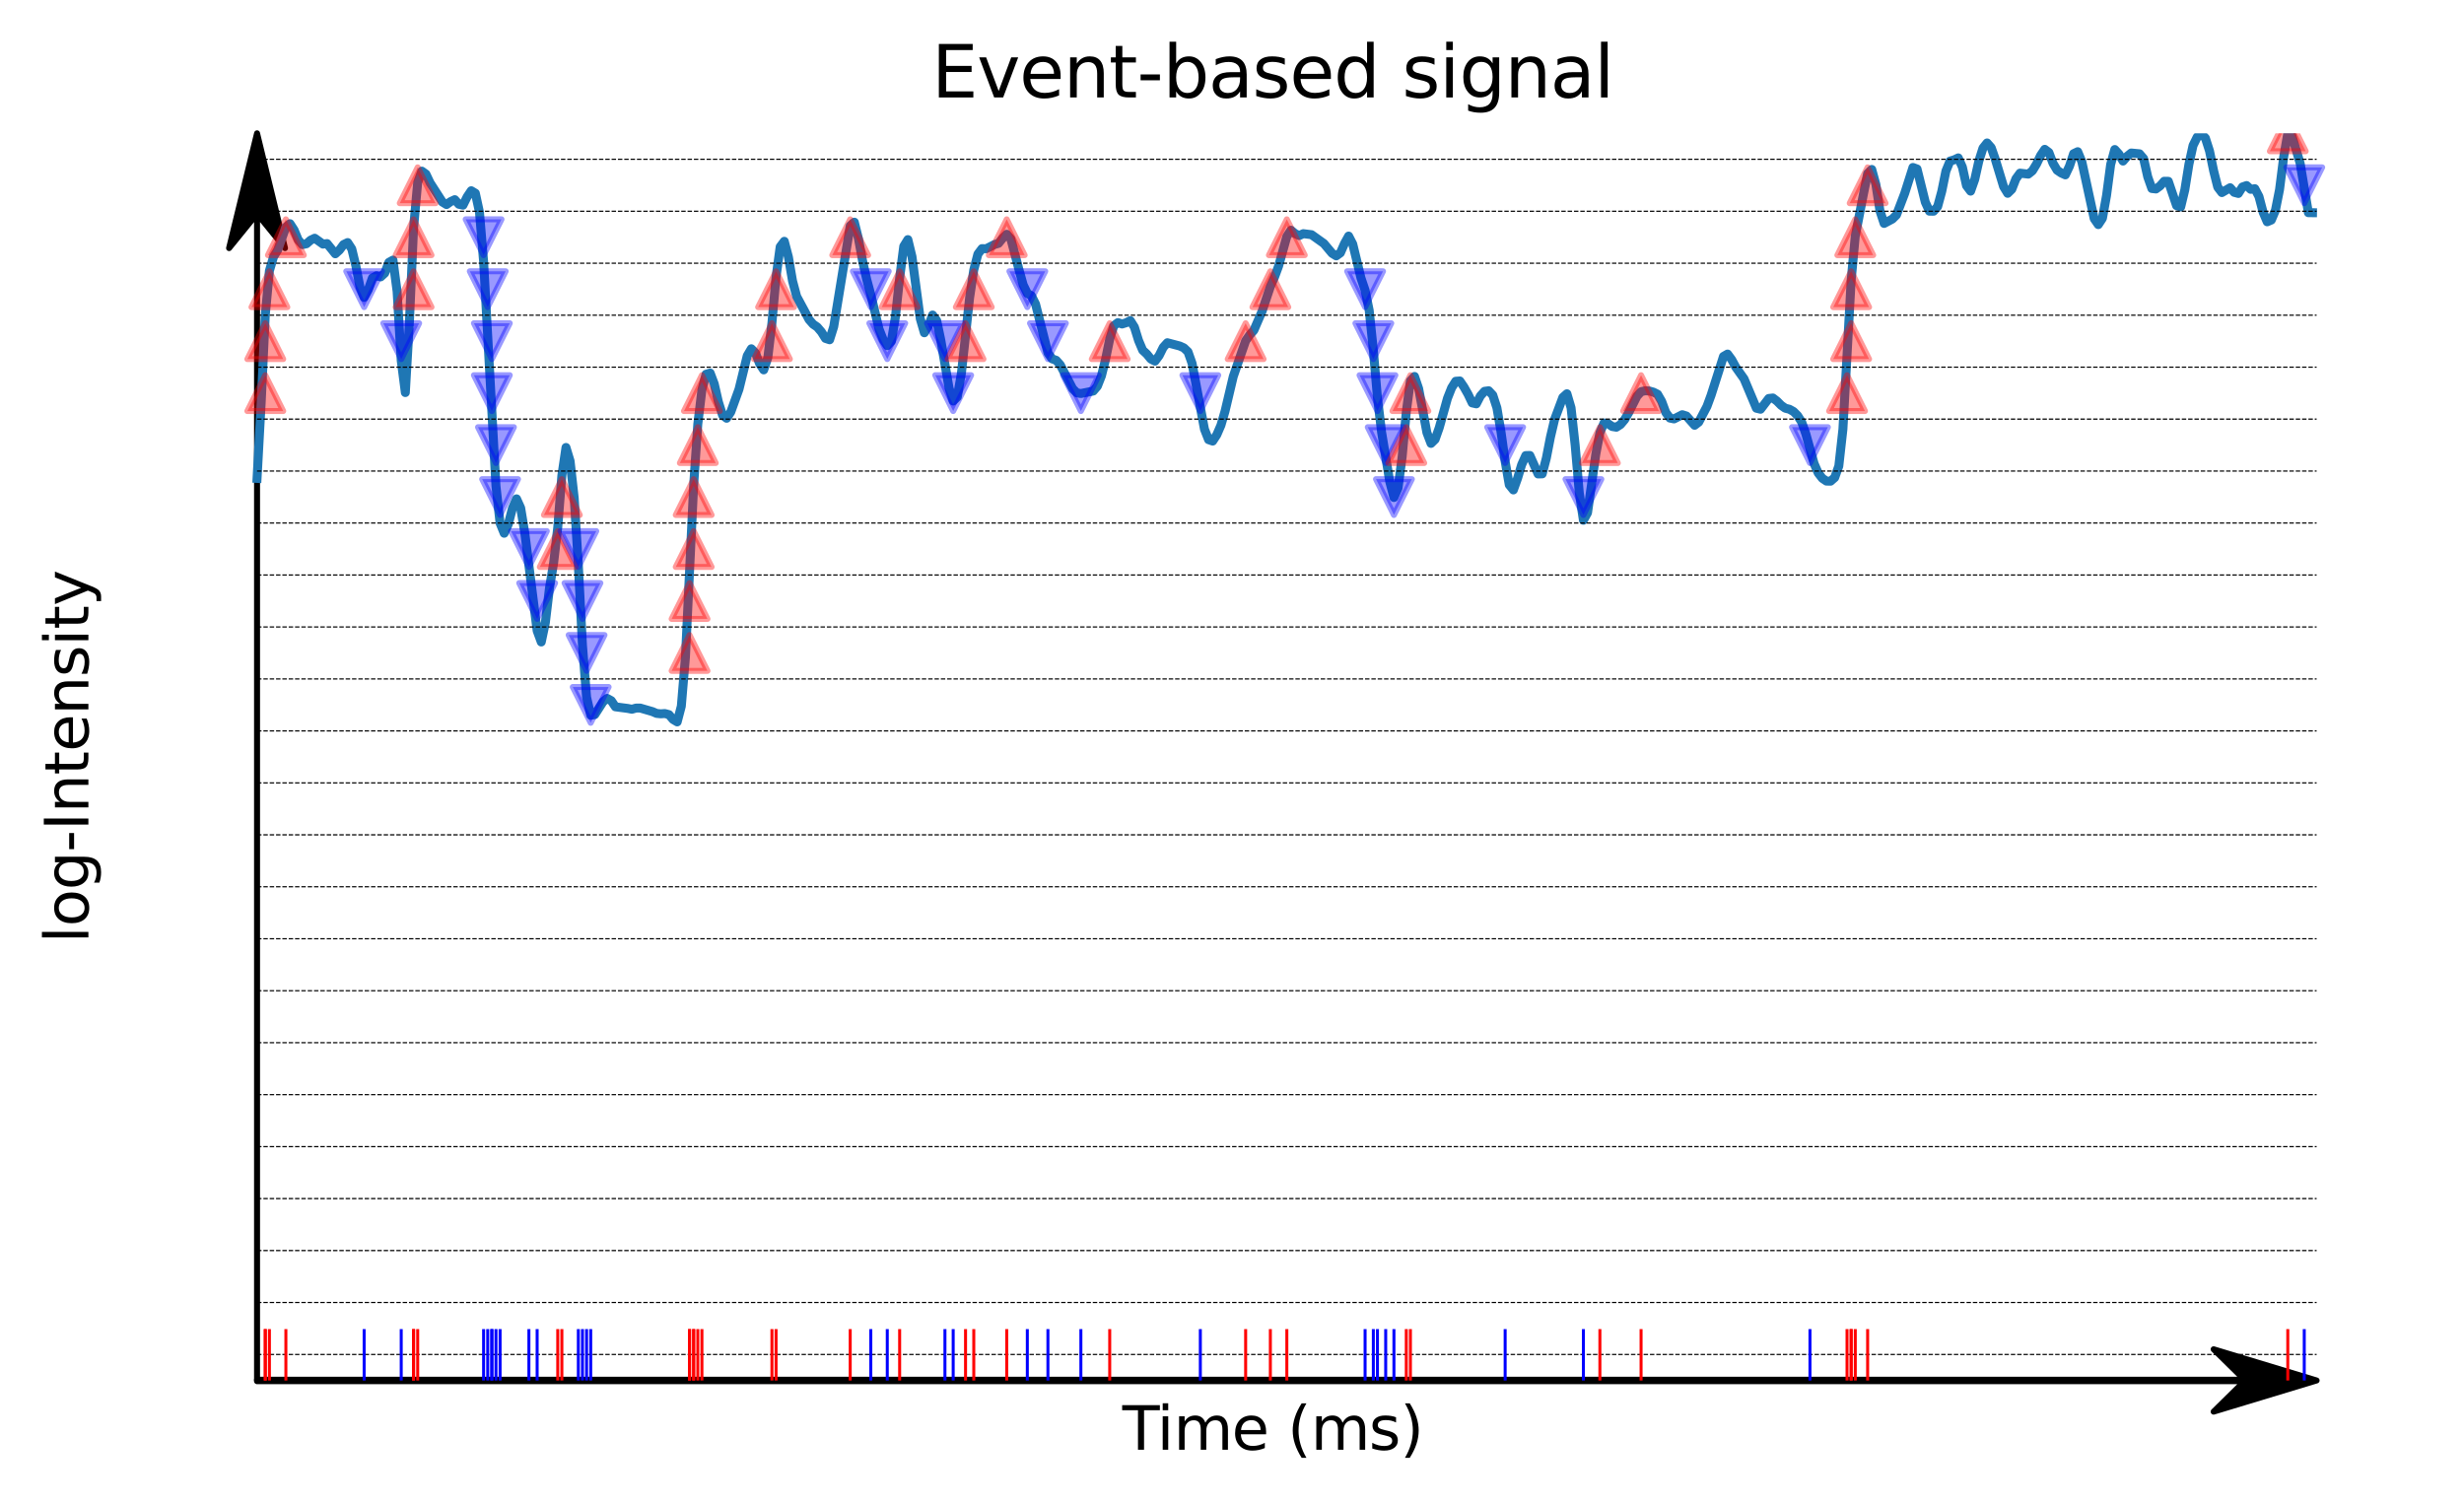 <?xml version="1.0" encoding="utf-8" standalone="no"?>
<!DOCTYPE svg PUBLIC "-//W3C//DTD SVG 1.1//EN"
  "http://www.w3.org/Graphics/SVG/1.1/DTD/svg11.dtd">
<svg xmlns:xlink="http://www.w3.org/1999/xlink" width="412.523pt" height="251.996pt" viewBox="0 0 412.523 251.996" xmlns="http://www.w3.org/2000/svg" version="1.1">
 <defs>
  <style type="text/css">*{stroke-linejoin: round; stroke-linecap: butt}</style>
 </defs>
 <g id="figure_1">
  <g id="patch_1">
   <path d="M 0 251.996 
L 412.523 251.996 
L 412.523 0 
L 0 0 
L 0 251.996 
z
" style="fill: none"/>
  </g>
  <g id="axes_1">
   <g id="patch_2">
    <path d="M 20.878 231.118 
L 405.323 231.118 
L 405.323 22.318 
L 20.878 22.318 
L 20.878 231.118 
z
" style="fill: none"/>
   </g>
   <g id="patch_3">
    <path d="M 387.848 231.118 
L 370.608 236.338 
L 375.78 231.241 
L 43.035 231.241 
L 43.035 230.996 
L 375.78 230.996 
L 370.608 225.898 
z
" style="stroke: #000000; stroke-linejoin: miter"/>
   </g>
   <g id="patch_4">
    <path d="M 43.035 22.318 
L 47.717 41.54 
L 43.035 35.774 
L 43.035 231.118 
L 43.034 231.118 
L 43.034 35.774 
L 38.353 41.54 
z
" style="stroke: #000000; stroke-linejoin: miter"/>
   </g>
   <g id="matplotlib.axis_1">
    <g id="text_1">
     <!-- Time (ms) -->
     <g transform="translate(187.901 242.717) scale(0.1 -0.1)">
      <defs>
       <path id="DejaVuSans-54" d="M -19 4666 
L 3928 4666 
L 3928 4134 
L 2272 4134 
L 2272 0 
L 1638 0 
L 1638 4134 
L -19 4134 
L -19 4666 
z
" transform="scale(0.016)"/>
       <path id="DejaVuSans-69" d="M 603 3500 
L 1178 3500 
L 1178 0 
L 603 0 
L 603 3500 
z
M 603 4863 
L 1178 4863 
L 1178 4134 
L 603 4134 
L 603 4863 
z
" transform="scale(0.016)"/>
       <path id="DejaVuSans-6d" d="M 3328 2828 
Q 3544 3216 3844 3400 
Q 4144 3584 4550 3584 
Q 5097 3584 5394 3201 
Q 5691 2819 5691 2113 
L 5691 0 
L 5113 0 
L 5113 2094 
Q 5113 2597 4934 2840 
Q 4756 3084 4391 3084 
Q 3944 3084 3684 2787 
Q 3425 2491 3425 1978 
L 3425 0 
L 2847 0 
L 2847 2094 
Q 2847 2600 2669 2842 
Q 2491 3084 2119 3084 
Q 1678 3084 1418 2786 
Q 1159 2488 1159 1978 
L 1159 0 
L 581 0 
L 581 3500 
L 1159 3500 
L 1159 2956 
Q 1356 3278 1631 3431 
Q 1906 3584 2284 3584 
Q 2666 3584 2933 3390 
Q 3200 3197 3328 2828 
z
" transform="scale(0.016)"/>
       <path id="DejaVuSans-65" d="M 3597 1894 
L 3597 1613 
L 953 1613 
Q 991 1019 1311 708 
Q 1631 397 2203 397 
Q 2534 397 2845 478 
Q 3156 559 3463 722 
L 3463 178 
Q 3153 47 2828 -22 
Q 2503 -91 2169 -91 
Q 1331 -91 842 396 
Q 353 884 353 1716 
Q 353 2575 817 3079 
Q 1281 3584 2069 3584 
Q 2775 3584 3186 3129 
Q 3597 2675 3597 1894 
z
M 3022 2063 
Q 3016 2534 2758 2815 
Q 2500 3097 2075 3097 
Q 1594 3097 1305 2825 
Q 1016 2553 972 2059 
L 3022 2063 
z
" transform="scale(0.016)"/>
       <path id="DejaVuSans-20" transform="scale(0.016)"/>
       <path id="DejaVuSans-28" d="M 1984 4856 
Q 1566 4138 1362 3434 
Q 1159 2731 1159 2009 
Q 1159 1288 1364 580 
Q 1569 -128 1984 -844 
L 1484 -844 
Q 1016 -109 783 600 
Q 550 1309 550 2009 
Q 550 2706 781 3412 
Q 1013 4119 1484 4856 
L 1984 4856 
z
" transform="scale(0.016)"/>
       <path id="DejaVuSans-73" d="M 2834 3397 
L 2834 2853 
Q 2591 2978 2328 3040 
Q 2066 3103 1784 3103 
Q 1356 3103 1142 2972 
Q 928 2841 928 2578 
Q 928 2378 1081 2264 
Q 1234 2150 1697 2047 
L 1894 2003 
Q 2506 1872 2764 1633 
Q 3022 1394 3022 966 
Q 3022 478 2636 193 
Q 2250 -91 1575 -91 
Q 1294 -91 989 -36 
Q 684 19 347 128 
L 347 722 
Q 666 556 975 473 
Q 1284 391 1588 391 
Q 1994 391 2212 530 
Q 2431 669 2431 922 
Q 2431 1156 2273 1281 
Q 2116 1406 1581 1522 
L 1381 1569 
Q 847 1681 609 1914 
Q 372 2147 372 2553 
Q 372 3047 722 3315 
Q 1072 3584 1716 3584 
Q 2034 3584 2315 3537 
Q 2597 3491 2834 3397 
z
" transform="scale(0.016)"/>
       <path id="DejaVuSans-29" d="M 513 4856 
L 1013 4856 
Q 1481 4119 1714 3412 
Q 1947 2706 1947 2009 
Q 1947 1309 1714 600 
Q 1481 -109 1013 -844 
L 513 -844 
Q 928 -128 1133 580 
Q 1338 1288 1338 2009 
Q 1338 2731 1133 3434 
Q 928 4138 513 4856 
z
" transform="scale(0.016)"/>
      </defs>
      <use xlink:href="#DejaVuSans-54"/>
      <use xlink:href="#DejaVuSans-69" x="57.959"/>
      <use xlink:href="#DejaVuSans-6d" x="85.742"/>
      <use xlink:href="#DejaVuSans-65" x="183.154"/>
      <use xlink:href="#DejaVuSans-20" x="244.678"/>
      <use xlink:href="#DejaVuSans-28" x="276.465"/>
      <use xlink:href="#DejaVuSans-6d" x="315.479"/>
      <use xlink:href="#DejaVuSans-73" x="412.891"/>
      <use xlink:href="#DejaVuSans-29" x="464.99"/>
     </g>
    </g>
   </g>
   <g id="matplotlib.axis_2">
    <g id="text_2">
     <!-- log-Intensity -->
     <g transform="translate(14.798 157.907) rotate(-90) scale(0.1 -0.1)">
      <defs>
       <path id="DejaVuSans-6c" d="M 603 4863 
L 1178 4863 
L 1178 0 
L 603 0 
L 603 4863 
z
" transform="scale(0.016)"/>
       <path id="DejaVuSans-6f" d="M 1959 3097 
Q 1497 3097 1228 2736 
Q 959 2375 959 1747 
Q 959 1119 1226 758 
Q 1494 397 1959 397 
Q 2419 397 2687 759 
Q 2956 1122 2956 1747 
Q 2956 2369 2687 2733 
Q 2419 3097 1959 3097 
z
M 1959 3584 
Q 2709 3584 3137 3096 
Q 3566 2609 3566 1747 
Q 3566 888 3137 398 
Q 2709 -91 1959 -91 
Q 1206 -91 779 398 
Q 353 888 353 1747 
Q 353 2609 779 3096 
Q 1206 3584 1959 3584 
z
" transform="scale(0.016)"/>
       <path id="DejaVuSans-67" d="M 2906 1791 
Q 2906 2416 2648 2759 
Q 2391 3103 1925 3103 
Q 1463 3103 1205 2759 
Q 947 2416 947 1791 
Q 947 1169 1205 825 
Q 1463 481 1925 481 
Q 2391 481 2648 825 
Q 2906 1169 2906 1791 
z
M 3481 434 
Q 3481 -459 3084 -895 
Q 2688 -1331 1869 -1331 
Q 1566 -1331 1297 -1286 
Q 1028 -1241 775 -1147 
L 775 -588 
Q 1028 -725 1275 -790 
Q 1522 -856 1778 -856 
Q 2344 -856 2625 -561 
Q 2906 -266 2906 331 
L 2906 616 
Q 2728 306 2450 153 
Q 2172 0 1784 0 
Q 1141 0 747 490 
Q 353 981 353 1791 
Q 353 2603 747 3093 
Q 1141 3584 1784 3584 
Q 2172 3584 2450 3431 
Q 2728 3278 2906 2969 
L 2906 3500 
L 3481 3500 
L 3481 434 
z
" transform="scale(0.016)"/>
       <path id="DejaVuSans-2d" d="M 313 2009 
L 1997 2009 
L 1997 1497 
L 313 1497 
L 313 2009 
z
" transform="scale(0.016)"/>
       <path id="DejaVuSans-49" d="M 628 4666 
L 1259 4666 
L 1259 0 
L 628 0 
L 628 4666 
z
" transform="scale(0.016)"/>
       <path id="DejaVuSans-6e" d="M 3513 2113 
L 3513 0 
L 2938 0 
L 2938 2094 
Q 2938 2591 2744 2837 
Q 2550 3084 2163 3084 
Q 1697 3084 1428 2787 
Q 1159 2491 1159 1978 
L 1159 0 
L 581 0 
L 581 3500 
L 1159 3500 
L 1159 2956 
Q 1366 3272 1645 3428 
Q 1925 3584 2291 3584 
Q 2894 3584 3203 3211 
Q 3513 2838 3513 2113 
z
" transform="scale(0.016)"/>
       <path id="DejaVuSans-74" d="M 1172 4494 
L 1172 3500 
L 2356 3500 
L 2356 3053 
L 1172 3053 
L 1172 1153 
Q 1172 725 1289 603 
Q 1406 481 1766 481 
L 2356 481 
L 2356 0 
L 1766 0 
Q 1100 0 847 248 
Q 594 497 594 1153 
L 594 3053 
L 172 3053 
L 172 3500 
L 594 3500 
L 594 4494 
L 1172 4494 
z
" transform="scale(0.016)"/>
       <path id="DejaVuSans-79" d="M 2059 -325 
Q 1816 -950 1584 -1140 
Q 1353 -1331 966 -1331 
L 506 -1331 
L 506 -850 
L 844 -850 
Q 1081 -850 1212 -737 
Q 1344 -625 1503 -206 
L 1606 56 
L 191 3500 
L 800 3500 
L 1894 763 
L 2988 3500 
L 3597 3500 
L 2059 -325 
z
" transform="scale(0.016)"/>
      </defs>
      <use xlink:href="#DejaVuSans-6c"/>
      <use xlink:href="#DejaVuSans-6f" x="27.783"/>
      <use xlink:href="#DejaVuSans-67" x="88.965"/>
      <use xlink:href="#DejaVuSans-2d" x="152.441"/>
      <use xlink:href="#DejaVuSans-49" x="188.525"/>
      <use xlink:href="#DejaVuSans-6e" x="218.018"/>
      <use xlink:href="#DejaVuSans-74" x="281.396"/>
      <use xlink:href="#DejaVuSans-65" x="320.605"/>
      <use xlink:href="#DejaVuSans-6e" x="382.129"/>
      <use xlink:href="#DejaVuSans-73" x="445.508"/>
      <use xlink:href="#DejaVuSans-69" x="497.607"/>
      <use xlink:href="#DejaVuSans-74" x="525.391"/>
      <use xlink:href="#DejaVuSans-79" x="564.6"/>
     </g>
    </g>
   </g>
   <g id="line2d_1">
    <path d="M 43.035 80.098 
L 43.724 67.453 
L 44.414 52.717 
L 45.104 45.336 
L 45.793 42.993 
L 46.483 41.877 
L 47.862 38.014 
L 48.552 37.45 
L 49.241 38.514 
L 49.931 40.166 
L 50.621 40.956 
L 51.31 40.81 
L 52 40.21 
L 52.69 39.882 
L 54.069 40.865 
L 54.758 40.779 
L 56.138 42.492 
L 56.827 41.871 
L 57.517 40.941 
L 58.207 40.61 
L 58.896 41.673 
L 59.586 44.532 
L 60.275 48.094 
L 60.965 49.787 
L 61.655 48.511 
L 62.344 46.551 
L 63.034 46.166 
L 63.724 46.357 
L 64.413 45.731 
L 65.103 43.93 
L 65.792 43.548 
L 66.482 48.773 
L 67.172 60.377 
L 67.861 65.723 
L 68.551 53.786 
L 69.241 38.164 
L 69.93 30.554 
L 70.62 28.65 
L 71.309 29.147 
L 71.999 30.604 
L 74.068 33.822 
L 74.758 34.245 
L 75.447 33.752 
L 76.137 33.428 
L 76.826 34.198 
L 77.516 34.349 
L 78.206 32.959 
L 78.895 31.934 
L 79.585 32.349 
L 80.275 35.528 
L 80.964 43.764 
L 83.033 81.36 
L 83.723 87.585 
L 84.412 89.278 
L 85.102 87.756 
L 85.792 85.087 
L 86.481 83.518 
L 87.171 85.049 
L 87.861 89.223 
L 89.929 105.606 
L 90.619 107.481 
L 91.309 104.206 
L 91.998 98.417 
L 92.688 94.26 
L 93.378 88.319 
L 94.067 79.609 
L 94.757 74.917 
L 95.446 77.186 
L 96.136 83.396 
L 96.826 94.627 
L 97.515 108.016 
L 98.205 116.725 
L 98.895 119.747 
L 99.584 119.638 
L 100.963 117.483 
L 101.653 116.926 
L 102.343 117.312 
L 103.032 118.336 
L 105.101 118.607 
L 105.791 118.743 
L 106.48 118.548 
L 107.17 118.539 
L 109.239 119.14 
L 109.929 119.439 
L 110.618 119.506 
L 111.308 119.459 
L 111.997 119.644 
L 112.687 120.453 
L 113.377 120.861 
L 114.066 118.235 
L 114.756 110.038 
L 116.135 81.212 
L 116.825 71.014 
L 117.514 65.269 
L 118.204 62.658 
L 118.894 62.451 
L 119.583 64.277 
L 120.273 67.291 
L 120.963 69.492 
L 121.652 70.024 
L 122.342 68.984 
L 123.721 65.171 
L 125.1 59.566 
L 125.79 58.394 
L 126.48 59.086 
L 127.169 60.87 
L 127.859 61.925 
L 128.549 59.891 
L 129.238 54.063 
L 129.928 46.382 
L 130.617 41.316 
L 131.307 40.4 
L 131.997 43.031 
L 132.686 47.04 
L 133.376 49.627 
L 134.755 52.185 
L 135.445 53.495 
L 136.134 54.28 
L 136.824 54.752 
L 137.514 55.559 
L 138.203 56.658 
L 138.893 56.883 
L 139.583 54.687 
L 142.341 37.806 
L 143.031 37.197 
L 143.72 39.954 
L 144.41 43.666 
L 145.1 46.763 
L 145.789 49.333 
L 147.168 55.085 
L 147.858 56.86 
L 148.548 57.865 
L 149.237 57.129 
L 149.927 52.956 
L 150.617 46.569 
L 151.306 41.235 
L 151.996 40.115 
L 152.685 42.968 
L 154.065 53.342 
L 154.754 55.714 
L 155.444 54.552 
L 156.134 52.742 
L 156.823 53.674 
L 157.513 56.96 
L 158.892 64.984 
L 159.582 67.134 
L 160.271 66.46 
L 160.961 62.483 
L 162.34 49.801 
L 163.03 45.197 
L 163.719 42.538 
L 164.409 41.623 
L 165.099 41.65 
L 166.478 40.943 
L 167.168 40.741 
L 167.857 39.895 
L 168.547 39.226 
L 169.237 39.999 
L 170.616 45.22 
L 171.305 47.703 
L 171.995 49.114 
L 172.685 49.527 
L 173.374 50.907 
L 175.443 59.086 
L 176.133 60.074 
L 176.822 60.317 
L 177.512 61.089 
L 179.581 65.076 
L 180.271 65.766 
L 180.96 65.885 
L 183.029 65.467 
L 183.719 64.668 
L 184.408 62.915 
L 185.098 60.134 
L 185.788 56.774 
L 186.477 54.53 
L 187.167 54.012 
L 187.856 54.245 
L 188.546 54.031 
L 189.236 53.673 
L 189.925 54.777 
L 190.615 57.005 
L 191.305 58.633 
L 191.994 59.27 
L 192.684 60.114 
L 193.373 60.461 
L 194.063 59.529 
L 194.753 58.145 
L 195.442 57.382 
L 197.511 57.928 
L 198.201 58.238 
L 198.89 58.894 
L 199.58 60.846 
L 201.649 71.853 
L 202.339 73.61 
L 203.028 73.845 
L 203.718 72.79 
L 204.407 71.196 
L 205.097 68.846 
L 206.476 63.028 
L 208.545 57.056 
L 209.235 56.069 
L 209.924 55.299 
L 211.304 52.099 
L 212.683 47.972 
L 213.373 46.407 
L 214.062 44.542 
L 215.442 39.585 
L 216.131 38.541 
L 216.821 39.115 
L 217.51 39.442 
L 218.2 39.12 
L 219.579 39.293 
L 221.648 40.771 
L 223.027 42.414 
L 223.717 42.836 
L 224.407 42.34 
L 225.096 40.771 
L 225.786 39.524 
L 226.476 40.858 
L 227.855 46.554 
L 228.544 48.598 
L 229.234 51.972 
L 229.924 58.616 
L 230.613 66.574 
L 231.303 72.328 
L 232.682 80.679 
L 233.372 83.29 
L 234.061 81.714 
L 234.751 76.467 
L 235.441 68.943 
L 236.13 63.769 
L 236.82 63.027 
L 237.51 65.062 
L 238.889 72.428 
L 239.578 74.232 
L 240.268 73.56 
L 240.958 71.605 
L 242.337 66.681 
L 243.027 64.937 
L 243.716 63.832 
L 244.406 63.78 
L 245.095 64.79 
L 245.785 66.009 
L 246.475 67.455 
L 247.164 67.612 
L 247.854 66.279 
L 248.544 65.512 
L 249.233 65.421 
L 249.923 66.158 
L 250.612 68.28 
L 251.302 72.32 
L 251.992 77.245 
L 252.681 81.171 
L 253.371 82.025 
L 254.061 80.114 
L 254.75 77.816 
L 255.44 76.271 
L 256.129 76.254 
L 257.509 79.353 
L 258.198 79.332 
L 258.888 76.704 
L 259.578 73.162 
L 260.267 70.236 
L 261.647 66.535 
L 262.336 65.924 
L 263.026 68.271 
L 263.715 74.539 
L 264.405 82.529 
L 265.095 87.099 
L 265.784 85.851 
L 267.164 76.09 
L 267.853 72.445 
L 268.543 70.816 
L 269.232 70.939 
L 269.922 71.41 
L 270.612 71.524 
L 271.301 71.075 
L 271.991 70.259 
L 272.681 69.078 
L 274.06 66.327 
L 274.749 65.575 
L 275.439 65.421 
L 276.129 65.46 
L 276.818 65.651 
L 277.508 66.002 
L 278.198 67.201 
L 278.887 69.061 
L 279.577 69.992 
L 280.266 70.136 
L 281.646 69.428 
L 282.335 69.645 
L 283.715 71.2 
L 284.404 70.667 
L 285.783 68.037 
L 286.473 66.161 
L 288.542 59.675 
L 289.232 59.275 
L 289.921 60.214 
L 290.611 61.479 
L 291.99 63.427 
L 294.059 68.346 
L 294.749 68.513 
L 296.128 66.711 
L 296.817 66.632 
L 297.507 67.159 
L 298.197 67.854 
L 298.886 68.341 
L 299.576 68.514 
L 300.266 68.895 
L 300.955 69.582 
L 301.645 70.676 
L 302.334 72.643 
L 303.714 77.608 
L 304.403 79.187 
L 305.093 80.079 
L 305.783 80.545 
L 306.472 80.561 
L 307.162 79.957 
L 307.852 78.037 
L 308.541 71.86 
L 309.92 46.95 
L 310.61 39.516 
L 311.989 32.432 
L 312.679 29.053 
L 313.369 28.371 
L 314.058 30.875 
L 314.748 35.322 
L 315.437 37.406 
L 316.817 36.672 
L 317.506 35.989 
L 318.886 32.368 
L 320.265 28.035 
L 320.954 28.29 
L 322.334 33.843 
L 323.023 35.355 
L 323.713 35.363 
L 324.403 34.578 
L 325.092 32.029 
L 325.782 28.641 
L 326.471 26.966 
L 327.161 26.762 
L 327.851 26.434 
L 328.54 27.969 
L 329.23 31.08 
L 329.92 31.999 
L 330.609 30.046 
L 331.299 26.958 
L 331.988 24.795 
L 332.678 23.934 
L 333.368 24.716 
L 334.057 26.684 
L 335.437 31.235 
L 336.126 32.364 
L 336.816 31.69 
L 337.505 29.93 
L 338.195 28.987 
L 339.574 29.151 
L 340.264 28.6 
L 340.954 27.463 
L 341.643 26.024 
L 342.333 25.002 
L 343.022 25.52 
L 343.712 27.332 
L 344.402 28.499 
L 345.091 28.964 
L 345.781 29.277 
L 346.471 27.82 
L 347.16 25.729 
L 347.85 25.399 
L 348.539 27.06 
L 350.608 36.607 
L 351.298 37.601 
L 351.988 36.55 
L 352.677 32.735 
L 353.367 27.531 
L 354.057 25.034 
L 354.746 25.791 
L 355.436 26.966 
L 356.125 26.172 
L 356.815 25.616 
L 358.194 25.746 
L 358.884 26.552 
L 359.574 29.609 
L 360.263 31.559 
L 360.953 31.637 
L 361.642 31.129 
L 362.332 30.346 
L 363.022 30.358 
L 364.401 34.426 
L 365.091 34.647 
L 365.78 31.796 
L 366.47 27.494 
L 367.159 24.358 
L 367.849 22.959 
L 368.539 22.467 
L 369.228 23.118 
L 369.918 25.274 
L 370.608 28.6 
L 371.297 31.339 
L 371.987 32.24 
L 373.366 31.429 
L 374.056 32.202 
L 374.745 32.388 
L 375.435 31.3 
L 376.125 31.065 
L 376.814 31.699 
L 377.504 31.59 
L 378.193 32.895 
L 378.883 35.513 
L 379.573 37.132 
L 380.262 36.839 
L 380.952 35.212 
L 381.642 31.739 
L 382.331 26.31 
L 383.021 22.318 
L 383.71 22.725 
L 385.09 27.333 
L 386.469 35.606 
L 387.159 35.613 
L 387.159 35.613 
" clip-path="url(#p026aae53c3)" style="fill: none; stroke: #1f77b4; stroke-width: 1.5; stroke-linecap: square"/>
   </g>
   <g id="line2d_2">
    <path d="M 43.035 226.768 
L 387.848 226.768 
" clip-path="url(#p026aae53c3)" style="fill: none; stroke-dasharray: 0.74,0.32; stroke-dashoffset: 0; stroke: #000000; stroke-width: 0.2"/>
   </g>
   <g id="line2d_3">
    <path d="M 43.035 218.068 
L 387.848 218.068 
" clip-path="url(#p026aae53c3)" style="fill: none; stroke-dasharray: 0.74,0.32; stroke-dashoffset: 0; stroke: #000000; stroke-width: 0.2"/>
   </g>
   <g id="line2d_4">
    <path d="M 43.035 209.368 
L 387.848 209.368 
" clip-path="url(#p026aae53c3)" style="fill: none; stroke-dasharray: 0.74,0.32; stroke-dashoffset: 0; stroke: #000000; stroke-width: 0.2"/>
   </g>
   <g id="line2d_5">
    <path d="M 43.035 200.668 
L 387.848 200.668 
" clip-path="url(#p026aae53c3)" style="fill: none; stroke-dasharray: 0.74,0.32; stroke-dashoffset: 0; stroke: #000000; stroke-width: 0.2"/>
   </g>
   <g id="line2d_6">
    <path d="M 43.035 191.968 
L 387.848 191.968 
" clip-path="url(#p026aae53c3)" style="fill: none; stroke-dasharray: 0.74,0.32; stroke-dashoffset: 0; stroke: #000000; stroke-width: 0.2"/>
   </g>
   <g id="line2d_7">
    <path d="M 43.035 183.268 
L 387.848 183.268 
" clip-path="url(#p026aae53c3)" style="fill: none; stroke-dasharray: 0.74,0.32; stroke-dashoffset: 0; stroke: #000000; stroke-width: 0.2"/>
   </g>
   <g id="line2d_8">
    <path d="M 43.035 174.568 
L 387.848 174.568 
" clip-path="url(#p026aae53c3)" style="fill: none; stroke-dasharray: 0.74,0.32; stroke-dashoffset: 0; stroke: #000000; stroke-width: 0.2"/>
   </g>
   <g id="line2d_9">
    <path d="M 43.035 165.868 
L 387.848 165.868 
" clip-path="url(#p026aae53c3)" style="fill: none; stroke-dasharray: 0.74,0.32; stroke-dashoffset: 0; stroke: #000000; stroke-width: 0.2"/>
   </g>
   <g id="line2d_10">
    <path d="M 43.035 157.168 
L 387.848 157.168 
" clip-path="url(#p026aae53c3)" style="fill: none; stroke-dasharray: 0.74,0.32; stroke-dashoffset: 0; stroke: #000000; stroke-width: 0.2"/>
   </g>
   <g id="line2d_11">
    <path d="M 43.035 148.468 
L 387.848 148.468 
" clip-path="url(#p026aae53c3)" style="fill: none; stroke-dasharray: 0.74,0.32; stroke-dashoffset: 0; stroke: #000000; stroke-width: 0.2"/>
   </g>
   <g id="line2d_12">
    <path d="M 43.035 139.768 
L 387.848 139.768 
" clip-path="url(#p026aae53c3)" style="fill: none; stroke-dasharray: 0.74,0.32; stroke-dashoffset: 0; stroke: #000000; stroke-width: 0.2"/>
   </g>
   <g id="line2d_13">
    <path d="M 43.035 131.068 
L 387.848 131.068 
" clip-path="url(#p026aae53c3)" style="fill: none; stroke-dasharray: 0.74,0.32; stroke-dashoffset: 0; stroke: #000000; stroke-width: 0.2"/>
   </g>
   <g id="line2d_14">
    <path d="M 43.035 122.368 
L 387.848 122.368 
" clip-path="url(#p026aae53c3)" style="fill: none; stroke-dasharray: 0.74,0.32; stroke-dashoffset: 0; stroke: #000000; stroke-width: 0.2"/>
   </g>
   <g id="line2d_15">
    <path d="M 43.035 113.668 
L 387.848 113.668 
" clip-path="url(#p026aae53c3)" style="fill: none; stroke-dasharray: 0.74,0.32; stroke-dashoffset: 0; stroke: #000000; stroke-width: 0.2"/>
   </g>
   <g id="line2d_16">
    <path d="M 43.035 104.968 
L 387.848 104.968 
" clip-path="url(#p026aae53c3)" style="fill: none; stroke-dasharray: 0.74,0.32; stroke-dashoffset: 0; stroke: #000000; stroke-width: 0.2"/>
   </g>
   <g id="line2d_17">
    <path d="M 43.035 96.268 
L 387.848 96.268 
" clip-path="url(#p026aae53c3)" style="fill: none; stroke-dasharray: 0.74,0.32; stroke-dashoffset: 0; stroke: #000000; stroke-width: 0.2"/>
   </g>
   <g id="line2d_18">
    <path d="M 43.035 87.568 
L 387.848 87.568 
" clip-path="url(#p026aae53c3)" style="fill: none; stroke-dasharray: 0.74,0.32; stroke-dashoffset: 0; stroke: #000000; stroke-width: 0.2"/>
   </g>
   <g id="line2d_19">
    <path d="M 43.035 78.868 
L 387.848 78.868 
" clip-path="url(#p026aae53c3)" style="fill: none; stroke-dasharray: 0.74,0.32; stroke-dashoffset: 0; stroke: #000000; stroke-width: 0.2"/>
   </g>
   <g id="line2d_20">
    <path d="M 43.035 70.168 
L 387.848 70.168 
" clip-path="url(#p026aae53c3)" style="fill: none; stroke-dasharray: 0.74,0.32; stroke-dashoffset: 0; stroke: #000000; stroke-width: 0.2"/>
   </g>
   <g id="line2d_21">
    <path d="M 43.035 61.468 
L 387.848 61.468 
" clip-path="url(#p026aae53c3)" style="fill: none; stroke-dasharray: 0.74,0.32; stroke-dashoffset: 0; stroke: #000000; stroke-width: 0.2"/>
   </g>
   <g id="line2d_22">
    <path d="M 43.035 52.768 
L 387.848 52.768 
" clip-path="url(#p026aae53c3)" style="fill: none; stroke-dasharray: 0.74,0.32; stroke-dashoffset: 0; stroke: #000000; stroke-width: 0.2"/>
   </g>
   <g id="line2d_23">
    <path d="M 43.035 44.068 
L 387.848 44.068 
" clip-path="url(#p026aae53c3)" style="fill: none; stroke-dasharray: 0.74,0.32; stroke-dashoffset: 0; stroke: #000000; stroke-width: 0.2"/>
   </g>
   <g id="line2d_24">
    <path d="M 43.035 35.368 
L 387.848 35.368 
" clip-path="url(#p026aae53c3)" style="fill: none; stroke-dasharray: 0.74,0.32; stroke-dashoffset: 0; stroke: #000000; stroke-width: 0.2"/>
   </g>
   <g id="line2d_25">
    <path d="M 43.035 26.668 
L 387.848 26.668 
" clip-path="url(#p026aae53c3)" style="fill: none; stroke-dasharray: 0.74,0.32; stroke-dashoffset: 0; stroke: #000000; stroke-width: 0.2"/>
   </g>
   <g id="line2d_26">
    <defs>
     <path id="m7cf6ac28b0" d="M 0 -3 
L -3 3 
L 3 3 
z
" style="stroke: #ff0000; stroke-opacity: 0.4; stroke-linejoin: miter"/>
    </defs>
    <g clip-path="url(#p026aae53c3)">
     <use xlink:href="#m7cf6ac28b0" x="44.414" y="65.818" style="fill: #ff0000; fill-opacity: 0.4; stroke: #ff0000; stroke-opacity: 0.4; stroke-linejoin: miter"/>
    </g>
   </g>
   <g id="line2d_27">
    <path d="M 44.414 231.118 
L 44.414 222.766 
" clip-path="url(#p026aae53c3)" style="fill: none; stroke: #ff0000; stroke-width: 0.5; stroke-linecap: square"/>
   </g>
   <g id="line2d_28">
    <g clip-path="url(#p026aae53c3)">
     <use xlink:href="#m7cf6ac28b0" x="44.414" y="57.118" style="fill: #ff0000; fill-opacity: 0.4; stroke: #ff0000; stroke-opacity: 0.4; stroke-linejoin: miter"/>
    </g>
   </g>
   <g id="line2d_29">
    <path d="M 44.414 231.118 
L 44.414 222.766 
" clip-path="url(#p026aae53c3)" style="fill: none; stroke: #ff0000; stroke-width: 0.5; stroke-linecap: square"/>
   </g>
   <g id="line2d_30">
    <g clip-path="url(#p026aae53c3)">
     <use xlink:href="#m7cf6ac28b0" x="45.104" y="48.418" style="fill: #ff0000; fill-opacity: 0.4; stroke: #ff0000; stroke-opacity: 0.4; stroke-linejoin: miter"/>
    </g>
   </g>
   <g id="line2d_31">
    <path d="M 45.104 231.118 
L 45.104 222.766 
" clip-path="url(#p026aae53c3)" style="fill: none; stroke: #ff0000; stroke-width: 0.5; stroke-linecap: square"/>
   </g>
   <g id="line2d_32">
    <g clip-path="url(#p026aae53c3)">
     <use xlink:href="#m7cf6ac28b0" x="47.862" y="39.718" style="fill: #ff0000; fill-opacity: 0.4; stroke: #ff0000; stroke-opacity: 0.4; stroke-linejoin: miter"/>
    </g>
   </g>
   <g id="line2d_33">
    <path d="M 47.862 231.118 
L 47.862 222.766 
" clip-path="url(#p026aae53c3)" style="fill: none; stroke: #ff0000; stroke-width: 0.5; stroke-linecap: square"/>
   </g>
   <g id="line2d_34">
    <defs>
     <path id="mc04f4ae1b8" d="M -0 3 
L 3 -3 
L -3 -3 
z
" style="stroke: #0000ff; stroke-opacity: 0.4; stroke-linejoin: miter"/>
    </defs>
    <g clip-path="url(#p026aae53c3)">
     <use xlink:href="#mc04f4ae1b8" x="60.965" y="48.418" style="fill: #0000ff; fill-opacity: 0.4; stroke: #0000ff; stroke-opacity: 0.4; stroke-linejoin: miter"/>
    </g>
   </g>
   <g id="line2d_35">
    <path d="M 60.965 231.118 
L 60.965 222.766 
" clip-path="url(#p026aae53c3)" style="fill: none; stroke: #0000ff; stroke-width: 0.5; stroke-linecap: square"/>
   </g>
   <g id="line2d_36">
    <g clip-path="url(#p026aae53c3)">
     <use xlink:href="#mc04f4ae1b8" x="67.172" y="57.118" style="fill: #0000ff; fill-opacity: 0.4; stroke: #0000ff; stroke-opacity: 0.4; stroke-linejoin: miter"/>
    </g>
   </g>
   <g id="line2d_37">
    <path d="M 67.172 231.118 
L 67.172 222.766 
" clip-path="url(#p026aae53c3)" style="fill: none; stroke: #0000ff; stroke-width: 0.5; stroke-linecap: square"/>
   </g>
   <g id="line2d_38">
    <g clip-path="url(#p026aae53c3)">
     <use xlink:href="#m7cf6ac28b0" x="69.241" y="48.418" style="fill: #ff0000; fill-opacity: 0.4; stroke: #ff0000; stroke-opacity: 0.4; stroke-linejoin: miter"/>
    </g>
   </g>
   <g id="line2d_39">
    <path d="M 69.241 231.118 
L 69.241 222.766 
" clip-path="url(#p026aae53c3)" style="fill: none; stroke: #ff0000; stroke-width: 0.5; stroke-linecap: square"/>
   </g>
   <g id="line2d_40">
    <g clip-path="url(#p026aae53c3)">
     <use xlink:href="#m7cf6ac28b0" x="69.241" y="39.718" style="fill: #ff0000; fill-opacity: 0.4; stroke: #ff0000; stroke-opacity: 0.4; stroke-linejoin: miter"/>
    </g>
   </g>
   <g id="line2d_41">
    <path d="M 69.241 231.118 
L 69.241 222.766 
" clip-path="url(#p026aae53c3)" style="fill: none; stroke: #ff0000; stroke-width: 0.5; stroke-linecap: square"/>
   </g>
   <g id="line2d_42">
    <g clip-path="url(#p026aae53c3)">
     <use xlink:href="#m7cf6ac28b0" x="69.93" y="31.018" style="fill: #ff0000; fill-opacity: 0.4; stroke: #ff0000; stroke-opacity: 0.4; stroke-linejoin: miter"/>
    </g>
   </g>
   <g id="line2d_43">
    <path d="M 69.93 231.118 
L 69.93 222.766 
" clip-path="url(#p026aae53c3)" style="fill: none; stroke: #ff0000; stroke-width: 0.5; stroke-linecap: square"/>
   </g>
   <g id="line2d_44">
    <g clip-path="url(#p026aae53c3)">
     <use xlink:href="#mc04f4ae1b8" x="80.964" y="39.718" style="fill: #0000ff; fill-opacity: 0.4; stroke: #0000ff; stroke-opacity: 0.4; stroke-linejoin: miter"/>
    </g>
   </g>
   <g id="line2d_45">
    <path d="M 80.964 231.118 
L 80.964 222.766 
" clip-path="url(#p026aae53c3)" style="fill: none; stroke: #0000ff; stroke-width: 0.5; stroke-linecap: square"/>
   </g>
   <g id="line2d_46">
    <g clip-path="url(#p026aae53c3)">
     <use xlink:href="#mc04f4ae1b8" x="81.654" y="48.418" style="fill: #0000ff; fill-opacity: 0.4; stroke: #0000ff; stroke-opacity: 0.4; stroke-linejoin: miter"/>
    </g>
   </g>
   <g id="line2d_47">
    <path d="M 81.654 231.118 
L 81.654 222.766 
" clip-path="url(#p026aae53c3)" style="fill: none; stroke: #0000ff; stroke-width: 0.5; stroke-linecap: square"/>
   </g>
   <g id="line2d_48">
    <g clip-path="url(#p026aae53c3)">
     <use xlink:href="#mc04f4ae1b8" x="82.344" y="57.118" style="fill: #0000ff; fill-opacity: 0.4; stroke: #0000ff; stroke-opacity: 0.4; stroke-linejoin: miter"/>
    </g>
   </g>
   <g id="line2d_49">
    <path d="M 82.344 231.118 
L 82.344 222.766 
" clip-path="url(#p026aae53c3)" style="fill: none; stroke: #0000ff; stroke-width: 0.5; stroke-linecap: square"/>
   </g>
   <g id="line2d_50">
    <g clip-path="url(#p026aae53c3)">
     <use xlink:href="#mc04f4ae1b8" x="82.344" y="65.818" style="fill: #0000ff; fill-opacity: 0.4; stroke: #0000ff; stroke-opacity: 0.4; stroke-linejoin: miter"/>
    </g>
   </g>
   <g id="line2d_51">
    <path d="M 82.344 231.118 
L 82.344 222.766 
" clip-path="url(#p026aae53c3)" style="fill: none; stroke: #0000ff; stroke-width: 0.5; stroke-linecap: square"/>
   </g>
   <g id="line2d_52">
    <g clip-path="url(#p026aae53c3)">
     <use xlink:href="#mc04f4ae1b8" x="83.033" y="74.518" style="fill: #0000ff; fill-opacity: 0.4; stroke: #0000ff; stroke-opacity: 0.4; stroke-linejoin: miter"/>
    </g>
   </g>
   <g id="line2d_53">
    <path d="M 83.033 231.118 
L 83.033 222.766 
" clip-path="url(#p026aae53c3)" style="fill: none; stroke: #0000ff; stroke-width: 0.5; stroke-linecap: square"/>
   </g>
   <g id="line2d_54">
    <g clip-path="url(#p026aae53c3)">
     <use xlink:href="#mc04f4ae1b8" x="83.723" y="83.218" style="fill: #0000ff; fill-opacity: 0.4; stroke: #0000ff; stroke-opacity: 0.4; stroke-linejoin: miter"/>
    </g>
   </g>
   <g id="line2d_55">
    <path d="M 83.723 231.118 
L 83.723 222.766 
" clip-path="url(#p026aae53c3)" style="fill: none; stroke: #0000ff; stroke-width: 0.5; stroke-linecap: square"/>
   </g>
   <g id="line2d_56">
    <g clip-path="url(#p026aae53c3)">
     <use xlink:href="#mc04f4ae1b8" x="88.55" y="91.918" style="fill: #0000ff; fill-opacity: 0.4; stroke: #0000ff; stroke-opacity: 0.4; stroke-linejoin: miter"/>
    </g>
   </g>
   <g id="line2d_57">
    <path d="M 88.55 231.118 
L 88.55 222.766 
" clip-path="url(#p026aae53c3)" style="fill: none; stroke: #0000ff; stroke-width: 0.5; stroke-linecap: square"/>
   </g>
   <g id="line2d_58">
    <g clip-path="url(#p026aae53c3)">
     <use xlink:href="#mc04f4ae1b8" x="89.929" y="100.618" style="fill: #0000ff; fill-opacity: 0.4; stroke: #0000ff; stroke-opacity: 0.4; stroke-linejoin: miter"/>
    </g>
   </g>
   <g id="line2d_59">
    <path d="M 89.929 231.118 
L 89.929 222.766 
" clip-path="url(#p026aae53c3)" style="fill: none; stroke: #0000ff; stroke-width: 0.5; stroke-linecap: square"/>
   </g>
   <g id="line2d_60">
    <g clip-path="url(#p026aae53c3)">
     <use xlink:href="#m7cf6ac28b0" x="93.378" y="91.918" style="fill: #ff0000; fill-opacity: 0.4; stroke: #ff0000; stroke-opacity: 0.4; stroke-linejoin: miter"/>
    </g>
   </g>
   <g id="line2d_61">
    <path d="M 93.378 231.118 
L 93.378 222.766 
" clip-path="url(#p026aae53c3)" style="fill: none; stroke: #ff0000; stroke-width: 0.5; stroke-linecap: square"/>
   </g>
   <g id="line2d_62">
    <g clip-path="url(#p026aae53c3)">
     <use xlink:href="#m7cf6ac28b0" x="94.067" y="83.218" style="fill: #ff0000; fill-opacity: 0.4; stroke: #ff0000; stroke-opacity: 0.4; stroke-linejoin: miter"/>
    </g>
   </g>
   <g id="line2d_63">
    <path d="M 94.067 231.118 
L 94.067 222.766 
" clip-path="url(#p026aae53c3)" style="fill: none; stroke: #ff0000; stroke-width: 0.5; stroke-linecap: square"/>
   </g>
   <g id="line2d_64">
    <g clip-path="url(#p026aae53c3)">
     <use xlink:href="#mc04f4ae1b8" x="96.826" y="91.918" style="fill: #0000ff; fill-opacity: 0.4; stroke: #0000ff; stroke-opacity: 0.4; stroke-linejoin: miter"/>
    </g>
   </g>
   <g id="line2d_65">
    <path d="M 96.826 231.118 
L 96.826 222.766 
" clip-path="url(#p026aae53c3)" style="fill: none; stroke: #0000ff; stroke-width: 0.5; stroke-linecap: square"/>
   </g>
   <g id="line2d_66">
    <g clip-path="url(#p026aae53c3)">
     <use xlink:href="#mc04f4ae1b8" x="97.515" y="100.618" style="fill: #0000ff; fill-opacity: 0.4; stroke: #0000ff; stroke-opacity: 0.4; stroke-linejoin: miter"/>
    </g>
   </g>
   <g id="line2d_67">
    <path d="M 97.515 231.118 
L 97.515 222.766 
" clip-path="url(#p026aae53c3)" style="fill: none; stroke: #0000ff; stroke-width: 0.5; stroke-linecap: square"/>
   </g>
   <g id="line2d_68">
    <g clip-path="url(#p026aae53c3)">
     <use xlink:href="#mc04f4ae1b8" x="98.205" y="109.318" style="fill: #0000ff; fill-opacity: 0.4; stroke: #0000ff; stroke-opacity: 0.4; stroke-linejoin: miter"/>
    </g>
   </g>
   <g id="line2d_69">
    <path d="M 98.205 231.118 
L 98.205 222.766 
" clip-path="url(#p026aae53c3)" style="fill: none; stroke: #0000ff; stroke-width: 0.5; stroke-linecap: square"/>
   </g>
   <g id="line2d_70">
    <g clip-path="url(#p026aae53c3)">
     <use xlink:href="#mc04f4ae1b8" x="98.895" y="118.018" style="fill: #0000ff; fill-opacity: 0.4; stroke: #0000ff; stroke-opacity: 0.4; stroke-linejoin: miter"/>
    </g>
   </g>
   <g id="line2d_71">
    <path d="M 98.895 231.118 
L 98.895 222.766 
" clip-path="url(#p026aae53c3)" style="fill: none; stroke: #0000ff; stroke-width: 0.5; stroke-linecap: square"/>
   </g>
   <g id="line2d_72">
    <g clip-path="url(#p026aae53c3)">
     <use xlink:href="#m7cf6ac28b0" x="115.446" y="109.318" style="fill: #ff0000; fill-opacity: 0.4; stroke: #ff0000; stroke-opacity: 0.4; stroke-linejoin: miter"/>
    </g>
   </g>
   <g id="line2d_73">
    <path d="M 115.446 231.118 
L 115.446 222.766 
" clip-path="url(#p026aae53c3)" style="fill: none; stroke: #ff0000; stroke-width: 0.5; stroke-linecap: square"/>
   </g>
   <g id="line2d_74">
    <g clip-path="url(#p026aae53c3)">
     <use xlink:href="#m7cf6ac28b0" x="115.446" y="100.618" style="fill: #ff0000; fill-opacity: 0.4; stroke: #ff0000; stroke-opacity: 0.4; stroke-linejoin: miter"/>
    </g>
   </g>
   <g id="line2d_75">
    <path d="M 115.446 231.118 
L 115.446 222.766 
" clip-path="url(#p026aae53c3)" style="fill: none; stroke: #ff0000; stroke-width: 0.5; stroke-linecap: square"/>
   </g>
   <g id="line2d_76">
    <g clip-path="url(#p026aae53c3)">
     <use xlink:href="#m7cf6ac28b0" x="116.135" y="91.918" style="fill: #ff0000; fill-opacity: 0.4; stroke: #ff0000; stroke-opacity: 0.4; stroke-linejoin: miter"/>
    </g>
   </g>
   <g id="line2d_77">
    <path d="M 116.135 231.118 
L 116.135 222.766 
" clip-path="url(#p026aae53c3)" style="fill: none; stroke: #ff0000; stroke-width: 0.5; stroke-linecap: square"/>
   </g>
   <g id="line2d_78">
    <g clip-path="url(#p026aae53c3)">
     <use xlink:href="#m7cf6ac28b0" x="116.135" y="83.218" style="fill: #ff0000; fill-opacity: 0.4; stroke: #ff0000; stroke-opacity: 0.4; stroke-linejoin: miter"/>
    </g>
   </g>
   <g id="line2d_79">
    <path d="M 116.135 231.118 
L 116.135 222.766 
" clip-path="url(#p026aae53c3)" style="fill: none; stroke: #ff0000; stroke-width: 0.5; stroke-linecap: square"/>
   </g>
   <g id="line2d_80">
    <g clip-path="url(#p026aae53c3)">
     <use xlink:href="#m7cf6ac28b0" x="116.825" y="74.518" style="fill: #ff0000; fill-opacity: 0.4; stroke: #ff0000; stroke-opacity: 0.4; stroke-linejoin: miter"/>
    </g>
   </g>
   <g id="line2d_81">
    <path d="M 116.825 231.118 
L 116.825 222.766 
" clip-path="url(#p026aae53c3)" style="fill: none; stroke: #ff0000; stroke-width: 0.5; stroke-linecap: square"/>
   </g>
   <g id="line2d_82">
    <g clip-path="url(#p026aae53c3)">
     <use xlink:href="#m7cf6ac28b0" x="117.514" y="65.818" style="fill: #ff0000; fill-opacity: 0.4; stroke: #ff0000; stroke-opacity: 0.4; stroke-linejoin: miter"/>
    </g>
   </g>
   <g id="line2d_83">
    <path d="M 117.514 231.118 
L 117.514 222.766 
" clip-path="url(#p026aae53c3)" style="fill: none; stroke: #ff0000; stroke-width: 0.5; stroke-linecap: square"/>
   </g>
   <g id="line2d_84">
    <g clip-path="url(#p026aae53c3)">
     <use xlink:href="#m7cf6ac28b0" x="129.238" y="57.118" style="fill: #ff0000; fill-opacity: 0.4; stroke: #ff0000; stroke-opacity: 0.4; stroke-linejoin: miter"/>
    </g>
   </g>
   <g id="line2d_85">
    <path d="M 129.238 231.118 
L 129.238 222.766 
" clip-path="url(#p026aae53c3)" style="fill: none; stroke: #ff0000; stroke-width: 0.5; stroke-linecap: square"/>
   </g>
   <g id="line2d_86">
    <g clip-path="url(#p026aae53c3)">
     <use xlink:href="#m7cf6ac28b0" x="129.928" y="48.418" style="fill: #ff0000; fill-opacity: 0.4; stroke: #ff0000; stroke-opacity: 0.4; stroke-linejoin: miter"/>
    </g>
   </g>
   <g id="line2d_87">
    <path d="M 129.928 231.118 
L 129.928 222.766 
" clip-path="url(#p026aae53c3)" style="fill: none; stroke: #ff0000; stroke-width: 0.5; stroke-linecap: square"/>
   </g>
   <g id="line2d_88">
    <g clip-path="url(#p026aae53c3)">
     <use xlink:href="#m7cf6ac28b0" x="142.341" y="39.718" style="fill: #ff0000; fill-opacity: 0.4; stroke: #ff0000; stroke-opacity: 0.4; stroke-linejoin: miter"/>
    </g>
   </g>
   <g id="line2d_89">
    <path d="M 142.341 231.118 
L 142.341 222.766 
" clip-path="url(#p026aae53c3)" style="fill: none; stroke: #ff0000; stroke-width: 0.5; stroke-linecap: square"/>
   </g>
   <g id="line2d_90">
    <g clip-path="url(#p026aae53c3)">
     <use xlink:href="#mc04f4ae1b8" x="145.789" y="48.418" style="fill: #0000ff; fill-opacity: 0.4; stroke: #0000ff; stroke-opacity: 0.4; stroke-linejoin: miter"/>
    </g>
   </g>
   <g id="line2d_91">
    <path d="M 145.789 231.118 
L 145.789 222.766 
" clip-path="url(#p026aae53c3)" style="fill: none; stroke: #0000ff; stroke-width: 0.5; stroke-linecap: square"/>
   </g>
   <g id="line2d_92">
    <g clip-path="url(#p026aae53c3)">
     <use xlink:href="#mc04f4ae1b8" x="148.548" y="57.118" style="fill: #0000ff; fill-opacity: 0.4; stroke: #0000ff; stroke-opacity: 0.4; stroke-linejoin: miter"/>
    </g>
   </g>
   <g id="line2d_93">
    <path d="M 148.548 231.118 
L 148.548 222.766 
" clip-path="url(#p026aae53c3)" style="fill: none; stroke: #0000ff; stroke-width: 0.5; stroke-linecap: square"/>
   </g>
   <g id="line2d_94">
    <g clip-path="url(#p026aae53c3)">
     <use xlink:href="#m7cf6ac28b0" x="150.617" y="48.418" style="fill: #ff0000; fill-opacity: 0.4; stroke: #ff0000; stroke-opacity: 0.4; stroke-linejoin: miter"/>
    </g>
   </g>
   <g id="line2d_95">
    <path d="M 150.617 231.118 
L 150.617 222.766 
" clip-path="url(#p026aae53c3)" style="fill: none; stroke: #ff0000; stroke-width: 0.5; stroke-linecap: square"/>
   </g>
   <g id="line2d_96">
    <g clip-path="url(#p026aae53c3)">
     <use xlink:href="#mc04f4ae1b8" x="158.202" y="57.118" style="fill: #0000ff; fill-opacity: 0.4; stroke: #0000ff; stroke-opacity: 0.4; stroke-linejoin: miter"/>
    </g>
   </g>
   <g id="line2d_97">
    <path d="M 158.202 231.118 
L 158.202 222.766 
" clip-path="url(#p026aae53c3)" style="fill: none; stroke: #0000ff; stroke-width: 0.5; stroke-linecap: square"/>
   </g>
   <g id="line2d_98">
    <g clip-path="url(#p026aae53c3)">
     <use xlink:href="#mc04f4ae1b8" x="159.582" y="65.818" style="fill: #0000ff; fill-opacity: 0.4; stroke: #0000ff; stroke-opacity: 0.4; stroke-linejoin: miter"/>
    </g>
   </g>
   <g id="line2d_99">
    <path d="M 159.582 231.118 
L 159.582 222.766 
" clip-path="url(#p026aae53c3)" style="fill: none; stroke: #0000ff; stroke-width: 0.5; stroke-linecap: square"/>
   </g>
   <g id="line2d_100">
    <g clip-path="url(#p026aae53c3)">
     <use xlink:href="#m7cf6ac28b0" x="161.651" y="57.118" style="fill: #ff0000; fill-opacity: 0.4; stroke: #ff0000; stroke-opacity: 0.4; stroke-linejoin: miter"/>
    </g>
   </g>
   <g id="line2d_101">
    <path d="M 161.651 231.118 
L 161.651 222.766 
" clip-path="url(#p026aae53c3)" style="fill: none; stroke: #ff0000; stroke-width: 0.5; stroke-linecap: square"/>
   </g>
   <g id="line2d_102">
    <g clip-path="url(#p026aae53c3)">
     <use xlink:href="#m7cf6ac28b0" x="163.03" y="48.418" style="fill: #ff0000; fill-opacity: 0.4; stroke: #ff0000; stroke-opacity: 0.4; stroke-linejoin: miter"/>
    </g>
   </g>
   <g id="line2d_103">
    <path d="M 163.03 231.118 
L 163.03 222.766 
" clip-path="url(#p026aae53c3)" style="fill: none; stroke: #ff0000; stroke-width: 0.5; stroke-linecap: square"/>
   </g>
   <g id="line2d_104">
    <g clip-path="url(#p026aae53c3)">
     <use xlink:href="#m7cf6ac28b0" x="168.547" y="39.718" style="fill: #ff0000; fill-opacity: 0.4; stroke: #ff0000; stroke-opacity: 0.4; stroke-linejoin: miter"/>
    </g>
   </g>
   <g id="line2d_105">
    <path d="M 168.547 231.118 
L 168.547 222.766 
" clip-path="url(#p026aae53c3)" style="fill: none; stroke: #ff0000; stroke-width: 0.5; stroke-linecap: square"/>
   </g>
   <g id="line2d_106">
    <g clip-path="url(#p026aae53c3)">
     <use xlink:href="#mc04f4ae1b8" x="171.995" y="48.418" style="fill: #0000ff; fill-opacity: 0.4; stroke: #0000ff; stroke-opacity: 0.4; stroke-linejoin: miter"/>
    </g>
   </g>
   <g id="line2d_107">
    <path d="M 171.995 231.118 
L 171.995 222.766 
" clip-path="url(#p026aae53c3)" style="fill: none; stroke: #0000ff; stroke-width: 0.5; stroke-linecap: square"/>
   </g>
   <g id="line2d_108">
    <g clip-path="url(#p026aae53c3)">
     <use xlink:href="#mc04f4ae1b8" x="175.443" y="57.118" style="fill: #0000ff; fill-opacity: 0.4; stroke: #0000ff; stroke-opacity: 0.4; stroke-linejoin: miter"/>
    </g>
   </g>
   <g id="line2d_109">
    <path d="M 175.443 231.118 
L 175.443 222.766 
" clip-path="url(#p026aae53c3)" style="fill: none; stroke: #0000ff; stroke-width: 0.5; stroke-linecap: square"/>
   </g>
   <g id="line2d_110">
    <g clip-path="url(#p026aae53c3)">
     <use xlink:href="#mc04f4ae1b8" x="180.96" y="65.818" style="fill: #0000ff; fill-opacity: 0.4; stroke: #0000ff; stroke-opacity: 0.4; stroke-linejoin: miter"/>
    </g>
   </g>
   <g id="line2d_111">
    <path d="M 180.96 231.118 
L 180.96 222.766 
" clip-path="url(#p026aae53c3)" style="fill: none; stroke: #0000ff; stroke-width: 0.5; stroke-linecap: square"/>
   </g>
   <g id="line2d_112">
    <g clip-path="url(#p026aae53c3)">
     <use xlink:href="#m7cf6ac28b0" x="185.788" y="57.118" style="fill: #ff0000; fill-opacity: 0.4; stroke: #ff0000; stroke-opacity: 0.4; stroke-linejoin: miter"/>
    </g>
   </g>
   <g id="line2d_113">
    <path d="M 185.788 231.118 
L 185.788 222.766 
" clip-path="url(#p026aae53c3)" style="fill: none; stroke: #ff0000; stroke-width: 0.5; stroke-linecap: square"/>
   </g>
   <g id="line2d_114">
    <g clip-path="url(#p026aae53c3)">
     <use xlink:href="#mc04f4ae1b8" x="200.959" y="65.818" style="fill: #0000ff; fill-opacity: 0.4; stroke: #0000ff; stroke-opacity: 0.4; stroke-linejoin: miter"/>
    </g>
   </g>
   <g id="line2d_115">
    <path d="M 200.959 231.118 
L 200.959 222.766 
" clip-path="url(#p026aae53c3)" style="fill: none; stroke: #0000ff; stroke-width: 0.5; stroke-linecap: square"/>
   </g>
   <g id="line2d_116">
    <g clip-path="url(#p026aae53c3)">
     <use xlink:href="#m7cf6ac28b0" x="208.545" y="57.118" style="fill: #ff0000; fill-opacity: 0.4; stroke: #ff0000; stroke-opacity: 0.4; stroke-linejoin: miter"/>
    </g>
   </g>
   <g id="line2d_117">
    <path d="M 208.545 231.118 
L 208.545 222.766 
" clip-path="url(#p026aae53c3)" style="fill: none; stroke: #ff0000; stroke-width: 0.5; stroke-linecap: square"/>
   </g>
   <g id="line2d_118">
    <g clip-path="url(#p026aae53c3)">
     <use xlink:href="#m7cf6ac28b0" x="212.683" y="48.418" style="fill: #ff0000; fill-opacity: 0.4; stroke: #ff0000; stroke-opacity: 0.4; stroke-linejoin: miter"/>
    </g>
   </g>
   <g id="line2d_119">
    <path d="M 212.683 231.118 
L 212.683 222.766 
" clip-path="url(#p026aae53c3)" style="fill: none; stroke: #ff0000; stroke-width: 0.5; stroke-linecap: square"/>
   </g>
   <g id="line2d_120">
    <g clip-path="url(#p026aae53c3)">
     <use xlink:href="#m7cf6ac28b0" x="215.442" y="39.718" style="fill: #ff0000; fill-opacity: 0.4; stroke: #ff0000; stroke-opacity: 0.4; stroke-linejoin: miter"/>
    </g>
   </g>
   <g id="line2d_121">
    <path d="M 215.442 231.118 
L 215.442 222.766 
" clip-path="url(#p026aae53c3)" style="fill: none; stroke: #ff0000; stroke-width: 0.5; stroke-linecap: square"/>
   </g>
   <g id="line2d_122">
    <g clip-path="url(#p026aae53c3)">
     <use xlink:href="#mc04f4ae1b8" x="228.544" y="48.418" style="fill: #0000ff; fill-opacity: 0.4; stroke: #0000ff; stroke-opacity: 0.4; stroke-linejoin: miter"/>
    </g>
   </g>
   <g id="line2d_123">
    <path d="M 228.544 231.118 
L 228.544 222.766 
" clip-path="url(#p026aae53c3)" style="fill: none; stroke: #0000ff; stroke-width: 0.5; stroke-linecap: square"/>
   </g>
   <g id="line2d_124">
    <g clip-path="url(#p026aae53c3)">
     <use xlink:href="#mc04f4ae1b8" x="229.924" y="57.118" style="fill: #0000ff; fill-opacity: 0.4; stroke: #0000ff; stroke-opacity: 0.4; stroke-linejoin: miter"/>
    </g>
   </g>
   <g id="line2d_125">
    <path d="M 229.924 231.118 
L 229.924 222.766 
" clip-path="url(#p026aae53c3)" style="fill: none; stroke: #0000ff; stroke-width: 0.5; stroke-linecap: square"/>
   </g>
   <g id="line2d_126">
    <g clip-path="url(#p026aae53c3)">
     <use xlink:href="#mc04f4ae1b8" x="230.613" y="65.818" style="fill: #0000ff; fill-opacity: 0.4; stroke: #0000ff; stroke-opacity: 0.4; stroke-linejoin: miter"/>
    </g>
   </g>
   <g id="line2d_127">
    <path d="M 230.613 231.118 
L 230.613 222.766 
" clip-path="url(#p026aae53c3)" style="fill: none; stroke: #0000ff; stroke-width: 0.5; stroke-linecap: square"/>
   </g>
   <g id="line2d_128">
    <g clip-path="url(#p026aae53c3)">
     <use xlink:href="#mc04f4ae1b8" x="231.993" y="74.518" style="fill: #0000ff; fill-opacity: 0.4; stroke: #0000ff; stroke-opacity: 0.4; stroke-linejoin: miter"/>
    </g>
   </g>
   <g id="line2d_129">
    <path d="M 231.993 231.118 
L 231.993 222.766 
" clip-path="url(#p026aae53c3)" style="fill: none; stroke: #0000ff; stroke-width: 0.5; stroke-linecap: square"/>
   </g>
   <g id="line2d_130">
    <g clip-path="url(#p026aae53c3)">
     <use xlink:href="#mc04f4ae1b8" x="233.372" y="83.218" style="fill: #0000ff; fill-opacity: 0.4; stroke: #0000ff; stroke-opacity: 0.4; stroke-linejoin: miter"/>
    </g>
   </g>
   <g id="line2d_131">
    <path d="M 233.372 231.118 
L 233.372 222.766 
" clip-path="url(#p026aae53c3)" style="fill: none; stroke: #0000ff; stroke-width: 0.5; stroke-linecap: square"/>
   </g>
   <g id="line2d_132">
    <g clip-path="url(#p026aae53c3)">
     <use xlink:href="#m7cf6ac28b0" x="235.441" y="74.518" style="fill: #ff0000; fill-opacity: 0.4; stroke: #ff0000; stroke-opacity: 0.4; stroke-linejoin: miter"/>
    </g>
   </g>
   <g id="line2d_133">
    <path d="M 235.441 231.118 
L 235.441 222.766 
" clip-path="url(#p026aae53c3)" style="fill: none; stroke: #ff0000; stroke-width: 0.5; stroke-linecap: square"/>
   </g>
   <g id="line2d_134">
    <g clip-path="url(#p026aae53c3)">
     <use xlink:href="#m7cf6ac28b0" x="236.13" y="65.818" style="fill: #ff0000; fill-opacity: 0.4; stroke: #ff0000; stroke-opacity: 0.4; stroke-linejoin: miter"/>
    </g>
   </g>
   <g id="line2d_135">
    <path d="M 236.13 231.118 
L 236.13 222.766 
" clip-path="url(#p026aae53c3)" style="fill: none; stroke: #ff0000; stroke-width: 0.5; stroke-linecap: square"/>
   </g>
   <g id="line2d_136">
    <g clip-path="url(#p026aae53c3)">
     <use xlink:href="#mc04f4ae1b8" x="251.992" y="74.518" style="fill: #0000ff; fill-opacity: 0.4; stroke: #0000ff; stroke-opacity: 0.4; stroke-linejoin: miter"/>
    </g>
   </g>
   <g id="line2d_137">
    <path d="M 251.992 231.118 
L 251.992 222.766 
" clip-path="url(#p026aae53c3)" style="fill: none; stroke: #0000ff; stroke-width: 0.5; stroke-linecap: square"/>
   </g>
   <g id="line2d_138">
    <g clip-path="url(#p026aae53c3)">
     <use xlink:href="#mc04f4ae1b8" x="265.095" y="83.218" style="fill: #0000ff; fill-opacity: 0.4; stroke: #0000ff; stroke-opacity: 0.4; stroke-linejoin: miter"/>
    </g>
   </g>
   <g id="line2d_139">
    <path d="M 265.095 231.118 
L 265.095 222.766 
" clip-path="url(#p026aae53c3)" style="fill: none; stroke: #0000ff; stroke-width: 0.5; stroke-linecap: square"/>
   </g>
   <g id="line2d_140">
    <g clip-path="url(#p026aae53c3)">
     <use xlink:href="#m7cf6ac28b0" x="267.853" y="74.518" style="fill: #ff0000; fill-opacity: 0.4; stroke: #ff0000; stroke-opacity: 0.4; stroke-linejoin: miter"/>
    </g>
   </g>
   <g id="line2d_141">
    <path d="M 267.853 231.118 
L 267.853 222.766 
" clip-path="url(#p026aae53c3)" style="fill: none; stroke: #ff0000; stroke-width: 0.5; stroke-linecap: square"/>
   </g>
   <g id="line2d_142">
    <g clip-path="url(#p026aae53c3)">
     <use xlink:href="#m7cf6ac28b0" x="274.749" y="65.818" style="fill: #ff0000; fill-opacity: 0.4; stroke: #ff0000; stroke-opacity: 0.4; stroke-linejoin: miter"/>
    </g>
   </g>
   <g id="line2d_143">
    <path d="M 274.749 231.118 
L 274.749 222.766 
" clip-path="url(#p026aae53c3)" style="fill: none; stroke: #ff0000; stroke-width: 0.5; stroke-linecap: square"/>
   </g>
   <g id="line2d_144">
    <g clip-path="url(#p026aae53c3)">
     <use xlink:href="#mc04f4ae1b8" x="303.024" y="74.518" style="fill: #0000ff; fill-opacity: 0.4; stroke: #0000ff; stroke-opacity: 0.4; stroke-linejoin: miter"/>
    </g>
   </g>
   <g id="line2d_145">
    <path d="M 303.024 231.118 
L 303.024 222.766 
" clip-path="url(#p026aae53c3)" style="fill: none; stroke: #0000ff; stroke-width: 0.5; stroke-linecap: square"/>
   </g>
   <g id="line2d_146">
    <g clip-path="url(#p026aae53c3)">
     <use xlink:href="#m7cf6ac28b0" x="309.231" y="65.818" style="fill: #ff0000; fill-opacity: 0.4; stroke: #ff0000; stroke-opacity: 0.4; stroke-linejoin: miter"/>
    </g>
   </g>
   <g id="line2d_147">
    <path d="M 309.231 231.118 
L 309.231 222.766 
" clip-path="url(#p026aae53c3)" style="fill: none; stroke: #ff0000; stroke-width: 0.5; stroke-linecap: square"/>
   </g>
   <g id="line2d_148">
    <g clip-path="url(#p026aae53c3)">
     <use xlink:href="#m7cf6ac28b0" x="309.92" y="57.118" style="fill: #ff0000; fill-opacity: 0.4; stroke: #ff0000; stroke-opacity: 0.4; stroke-linejoin: miter"/>
    </g>
   </g>
   <g id="line2d_149">
    <path d="M 309.92 231.118 
L 309.92 222.766 
" clip-path="url(#p026aae53c3)" style="fill: none; stroke: #ff0000; stroke-width: 0.5; stroke-linecap: square"/>
   </g>
   <g id="line2d_150">
    <g clip-path="url(#p026aae53c3)">
     <use xlink:href="#m7cf6ac28b0" x="309.92" y="48.418" style="fill: #ff0000; fill-opacity: 0.4; stroke: #ff0000; stroke-opacity: 0.4; stroke-linejoin: miter"/>
    </g>
   </g>
   <g id="line2d_151">
    <path d="M 309.92 231.118 
L 309.92 222.766 
" clip-path="url(#p026aae53c3)" style="fill: none; stroke: #ff0000; stroke-width: 0.5; stroke-linecap: square"/>
   </g>
   <g id="line2d_152">
    <g clip-path="url(#p026aae53c3)">
     <use xlink:href="#m7cf6ac28b0" x="310.61" y="39.718" style="fill: #ff0000; fill-opacity: 0.4; stroke: #ff0000; stroke-opacity: 0.4; stroke-linejoin: miter"/>
    </g>
   </g>
   <g id="line2d_153">
    <path d="M 310.61 231.118 
L 310.61 222.766 
" clip-path="url(#p026aae53c3)" style="fill: none; stroke: #ff0000; stroke-width: 0.5; stroke-linecap: square"/>
   </g>
   <g id="line2d_154">
    <g clip-path="url(#p026aae53c3)">
     <use xlink:href="#m7cf6ac28b0" x="312.679" y="31.018" style="fill: #ff0000; fill-opacity: 0.4; stroke: #ff0000; stroke-opacity: 0.4; stroke-linejoin: miter"/>
    </g>
   </g>
   <g id="line2d_155">
    <path d="M 312.679 231.118 
L 312.679 222.766 
" clip-path="url(#p026aae53c3)" style="fill: none; stroke: #ff0000; stroke-width: 0.5; stroke-linecap: square"/>
   </g>
   <g id="line2d_156">
    <g clip-path="url(#p026aae53c3)">
     <use xlink:href="#m7cf6ac28b0" x="383.021" y="22.318" style="fill: #ff0000; fill-opacity: 0.4; stroke: #ff0000; stroke-opacity: 0.4; stroke-linejoin: miter"/>
    </g>
   </g>
   <g id="line2d_157">
    <path d="M 383.021 231.118 
L 383.021 222.766 
" clip-path="url(#p026aae53c3)" style="fill: none; stroke: #ff0000; stroke-width: 0.5; stroke-linecap: square"/>
   </g>
   <g id="line2d_158">
    <g clip-path="url(#p026aae53c3)">
     <use xlink:href="#mc04f4ae1b8" x="385.779" y="31.018" style="fill: #0000ff; fill-opacity: 0.4; stroke: #0000ff; stroke-opacity: 0.4; stroke-linejoin: miter"/>
    </g>
   </g>
   <g id="line2d_159">
    <path d="M 385.779 231.118 
L 385.779 222.766 
" clip-path="url(#p026aae53c3)" style="fill: none; stroke: #0000ff; stroke-width: 0.5; stroke-linecap: square"/>
   </g>
   <g id="text_3">
    <!-- Event-based signal -->
    <g transform="translate(155.98 16.318) scale(0.12 -0.12)">
     <defs>
      <path id="DejaVuSans-45" d="M 628 4666 
L 3578 4666 
L 3578 4134 
L 1259 4134 
L 1259 2753 
L 3481 2753 
L 3481 2222 
L 1259 2222 
L 1259 531 
L 3634 531 
L 3634 0 
L 628 0 
L 628 4666 
z
" transform="scale(0.016)"/>
      <path id="DejaVuSans-76" d="M 191 3500 
L 800 3500 
L 1894 563 
L 2988 3500 
L 3597 3500 
L 2284 0 
L 1503 0 
L 191 3500 
z
" transform="scale(0.016)"/>
      <path id="DejaVuSans-62" d="M 3116 1747 
Q 3116 2381 2855 2742 
Q 2594 3103 2138 3103 
Q 1681 3103 1420 2742 
Q 1159 2381 1159 1747 
Q 1159 1113 1420 752 
Q 1681 391 2138 391 
Q 2594 391 2855 752 
Q 3116 1113 3116 1747 
z
M 1159 2969 
Q 1341 3281 1617 3432 
Q 1894 3584 2278 3584 
Q 2916 3584 3314 3078 
Q 3713 2572 3713 1747 
Q 3713 922 3314 415 
Q 2916 -91 2278 -91 
Q 1894 -91 1617 61 
Q 1341 213 1159 525 
L 1159 0 
L 581 0 
L 581 4863 
L 1159 4863 
L 1159 2969 
z
" transform="scale(0.016)"/>
      <path id="DejaVuSans-61" d="M 2194 1759 
Q 1497 1759 1228 1600 
Q 959 1441 959 1056 
Q 959 750 1161 570 
Q 1363 391 1709 391 
Q 2188 391 2477 730 
Q 2766 1069 2766 1631 
L 2766 1759 
L 2194 1759 
z
M 3341 1997 
L 3341 0 
L 2766 0 
L 2766 531 
Q 2569 213 2275 61 
Q 1981 -91 1556 -91 
Q 1019 -91 701 211 
Q 384 513 384 1019 
Q 384 1609 779 1909 
Q 1175 2209 1959 2209 
L 2766 2209 
L 2766 2266 
Q 2766 2663 2505 2880 
Q 2244 3097 1772 3097 
Q 1472 3097 1187 3025 
Q 903 2953 641 2809 
L 641 3341 
Q 956 3463 1253 3523 
Q 1550 3584 1831 3584 
Q 2591 3584 2966 3190 
Q 3341 2797 3341 1997 
z
" transform="scale(0.016)"/>
      <path id="DejaVuSans-64" d="M 2906 2969 
L 2906 4863 
L 3481 4863 
L 3481 0 
L 2906 0 
L 2906 525 
Q 2725 213 2448 61 
Q 2172 -91 1784 -91 
Q 1150 -91 751 415 
Q 353 922 353 1747 
Q 353 2572 751 3078 
Q 1150 3584 1784 3584 
Q 2172 3584 2448 3432 
Q 2725 3281 2906 2969 
z
M 947 1747 
Q 947 1113 1208 752 
Q 1469 391 1925 391 
Q 2381 391 2643 752 
Q 2906 1113 2906 1747 
Q 2906 2381 2643 2742 
Q 2381 3103 1925 3103 
Q 1469 3103 1208 2742 
Q 947 2381 947 1747 
z
" transform="scale(0.016)"/>
     </defs>
     <use xlink:href="#DejaVuSans-45"/>
     <use xlink:href="#DejaVuSans-76" x="63.184"/>
     <use xlink:href="#DejaVuSans-65" x="122.363"/>
     <use xlink:href="#DejaVuSans-6e" x="183.887"/>
     <use xlink:href="#DejaVuSans-74" x="247.266"/>
     <use xlink:href="#DejaVuSans-2d" x="286.475"/>
     <use xlink:href="#DejaVuSans-62" x="322.559"/>
     <use xlink:href="#DejaVuSans-61" x="386.035"/>
     <use xlink:href="#DejaVuSans-73" x="447.314"/>
     <use xlink:href="#DejaVuSans-65" x="499.414"/>
     <use xlink:href="#DejaVuSans-64" x="560.938"/>
     <use xlink:href="#DejaVuSans-20" x="624.414"/>
     <use xlink:href="#DejaVuSans-73" x="656.201"/>
     <use xlink:href="#DejaVuSans-69" x="708.301"/>
     <use xlink:href="#DejaVuSans-67" x="736.084"/>
     <use xlink:href="#DejaVuSans-6e" x="799.561"/>
     <use xlink:href="#DejaVuSans-61" x="862.939"/>
     <use xlink:href="#DejaVuSans-6c" x="924.219"/>
    </g>
   </g>
  </g>
 </g>
 <defs>
  <clipPath id="p026aae53c3">
   <rect x="20.878" y="22.318" width="384.445" height="208.8"/>
  </clipPath>
 </defs>
</svg>
